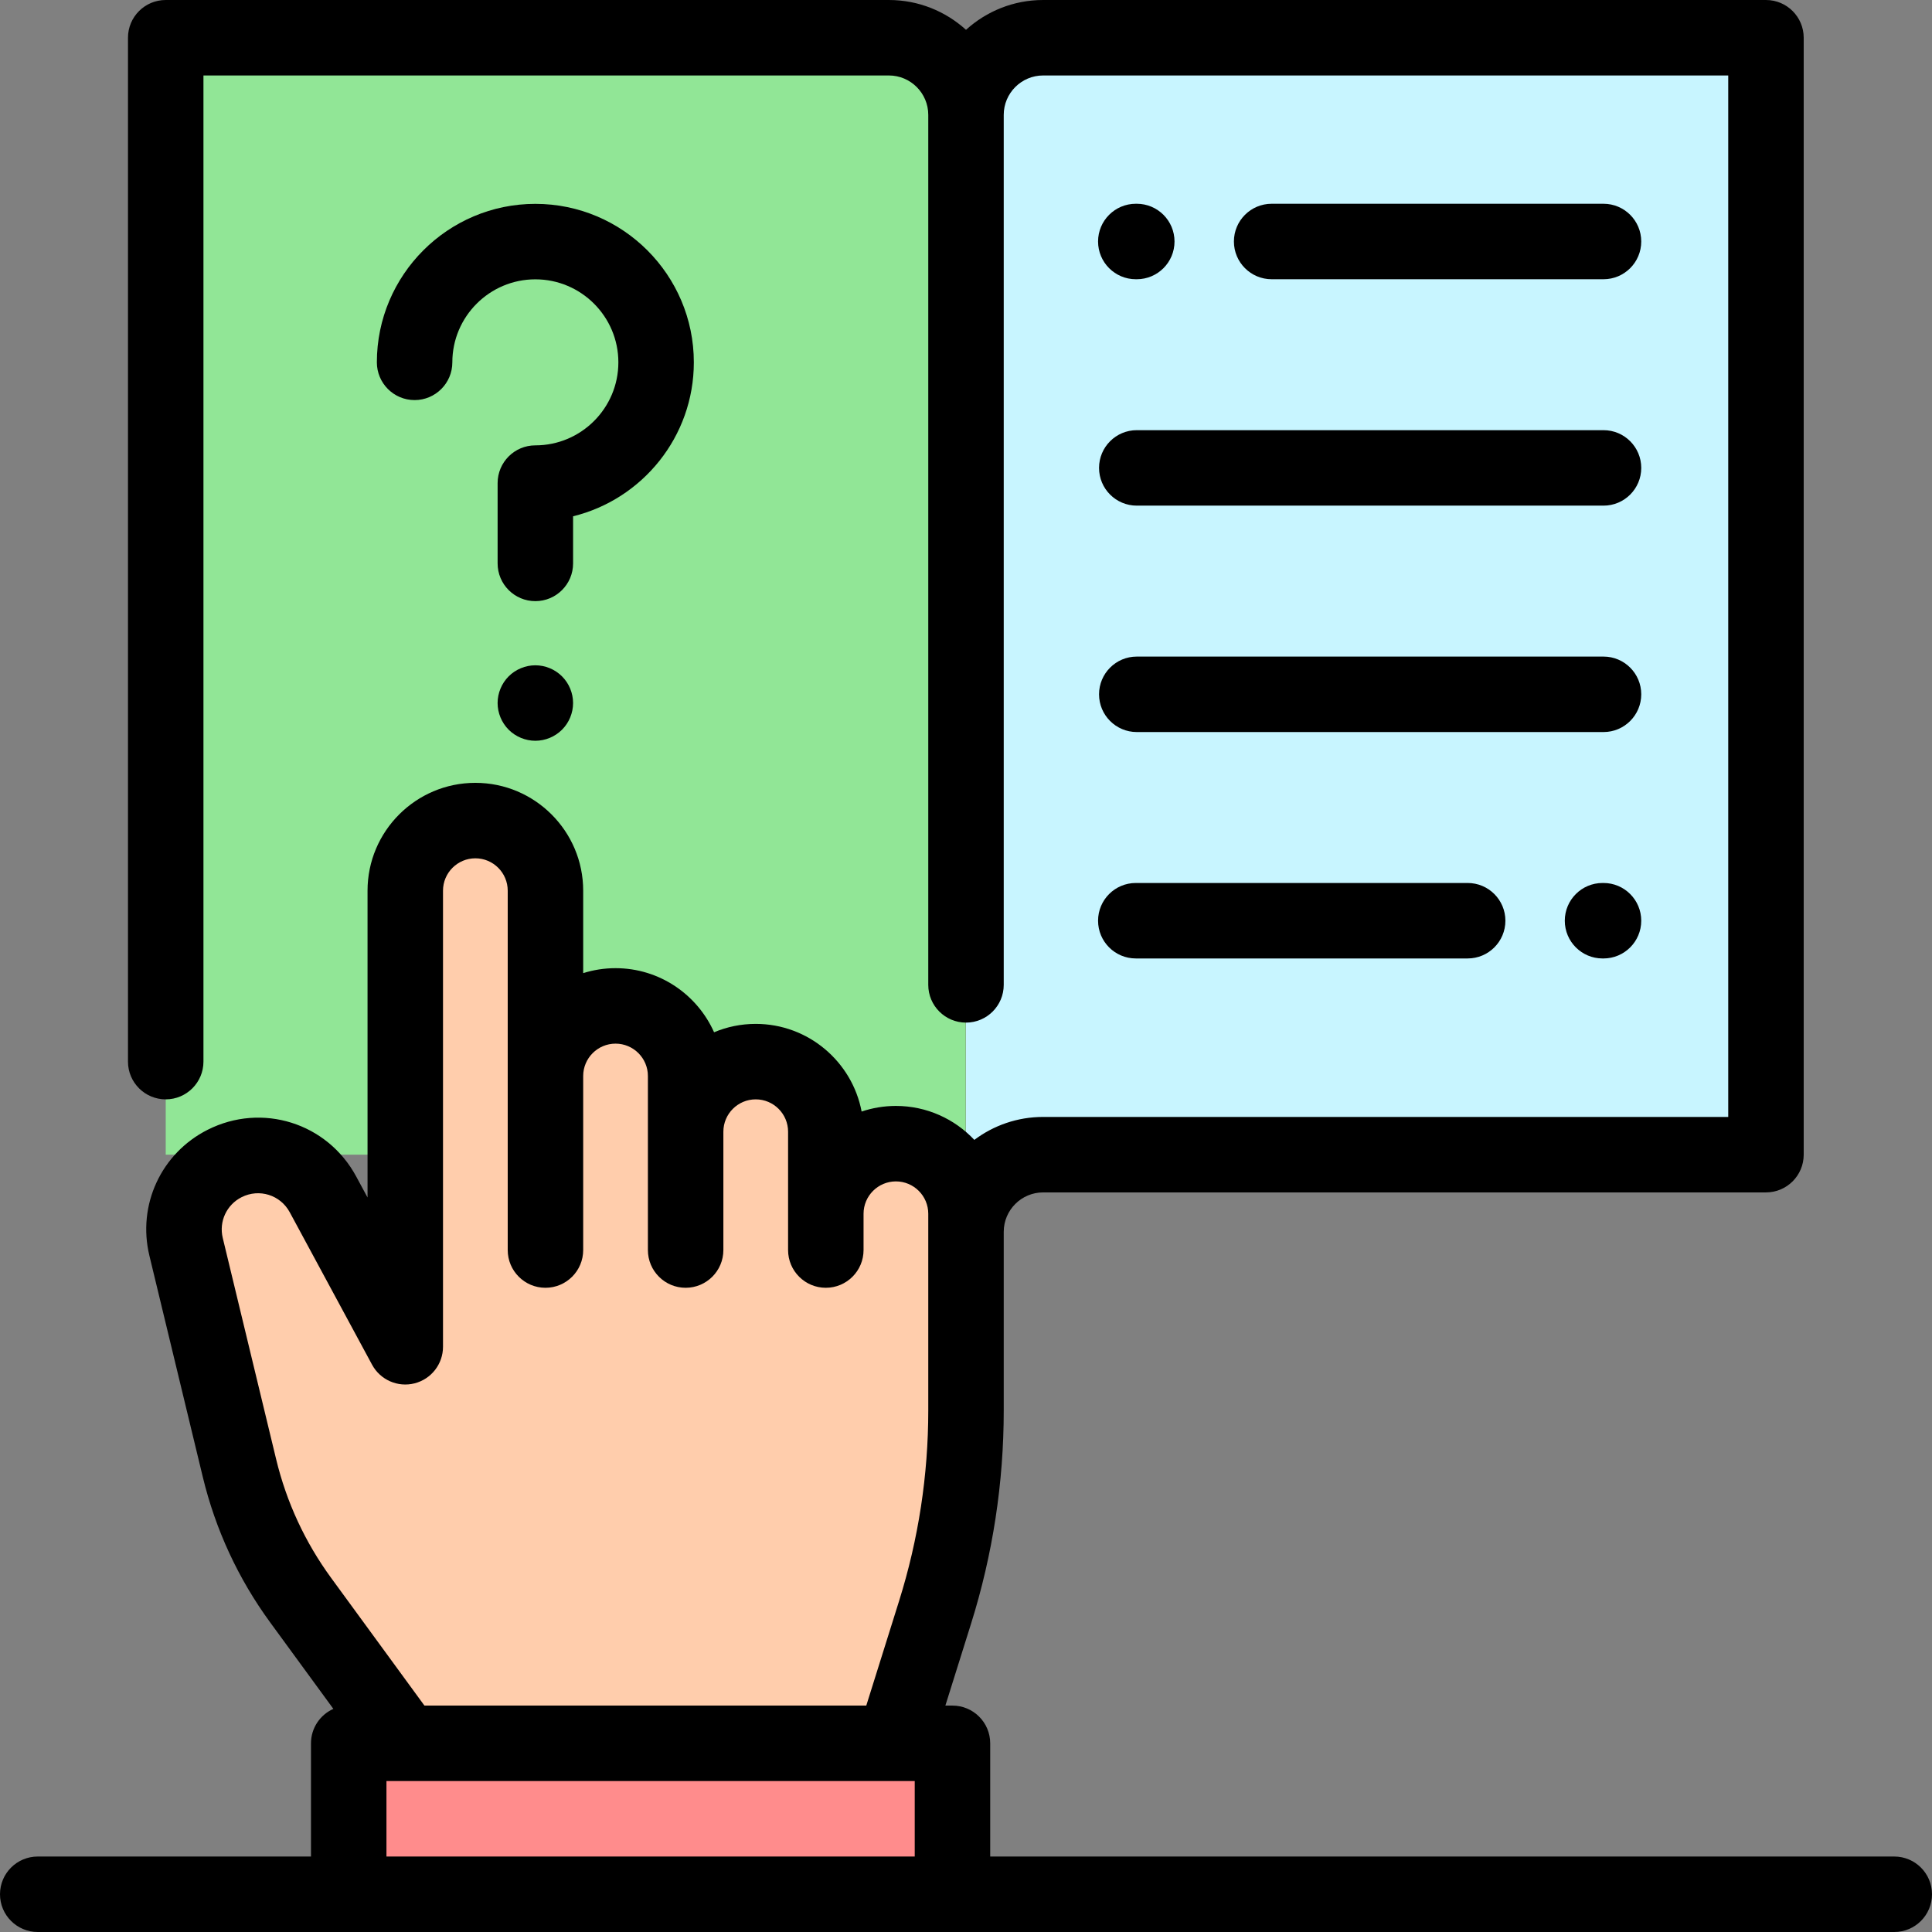<?xml version="1.0" encoding="iso-8859-1"?>
<!-- Generator: Adobe Illustrator 19.0.0, SVG Export Plug-In . SVG Version: 6.00 Build 0)  -->
<svg version="1.1" id="Capa_1" xmlns="http://www.w3.org/2000/svg" xmlns:xlink="http://www.w3.org/1999/xlink" x="0px" y="0px"
	 viewBox="0 0 512 512" style="enable-background:new 0 0 512 512;" xml:space="preserve">
<rect x="0" y="0" width="512" height="512" fill="#808080" stroke="none"/>
<rect x="92.41" y="462" style="fill:#FF8C8C;" width="160" height="40"/>
<path style="fill:#91E696;" d="M255.917,326.442L255.917,326.442L255.917,326.442c0-11.29-9.152-20.442-20.442-20.442H43.917V10
	h191.558c11.29,0,20.442,9.152,20.442,20.442V326.442z"/>
<path style="fill:#C8F5FF;" d="M256,326.442L256,326.442L256,326.442c0-11.29,9.152-20.442,20.442-20.442H468V10H276.442
	C265.152,10,256,19.152,256,30.442V326.442z"/>
<path style="fill:#FFCDAC;" d="M236.917,462l10.897-34.748C253.24,409.948,256,391.92,256,373.786v-52.129
	c0-10.259-8.316-18.575-18.575-18.575l0,0c-10.259,0-18.575,8.316-18.575,18.575v9.618v-9.618v-21.741
	c0-10.259-8.316-18.575-18.575-18.575l0,0c-10.259,0-18.575,8.316-18.575,18.575v6.64v24.72V285.15
	c0-10.259-8.316-18.575-18.575-18.575l0,0c-10.259,0-18.575,8.316-18.575,18.575v46.125v-95.239
	c0-10.259-8.316-18.575-18.575-18.575l0,0c-10.259,0-18.575,8.316-18.575,18.575v120.871l-21.814-40.394
	c-5.039-9.331-16.588-12.957-26.056-8.181l0,0c-8.119,4.096-12.352,13.241-10.219,22.081l14.142,58.619
	c3.05,12.642,8.57,24.555,16.243,35.055L107.402,462H236.917z"/>
<path d="M301.259,54H301c-5.522,0-10,4.478-10,10s4.478,10,10,10h0.259c5.522,0,10-4.478,10-10S306.781,54,301.259,54z"/>
<path d="M424.946,74c5.522,0,10-4.478,10-10s-4.478-10-10-10H337c-5.522,0-10,4.478-10,10s4.478,10,10,10H424.946z"/>
<path d="M291.259,124c0,5.522,4.478,10,10,10h123.688c5.522,0,10-4.478,10-10s-4.478-10-10-10H301.259
	C295.736,114,291.259,118.478,291.259,124z"/>
<path d="M424.946,174H301.259c-5.522,0-10,4.478-10,10s4.478,10,10,10h123.688c5.522,0,10-4.478,10-10S430.469,174,424.946,174z"/>
<path d="M424.946,234h-0.259c-5.522,0-10,4.478-10,10s4.478,10,10,10h0.259c5.522,0,10-4.478,10-10S430.469,234,424.946,234z"/>
<path d="M301,254h87.946c5.522,0,10-4.478,10-10s-4.478-10-10-10H301c-5.522,0-10,4.478-10,10S295.478,254,301,254z"/>
<path d="M151.874,136.822c18.348-4.497,32-21.083,32-40.797c0-23.159-18.841-42-42-42s-42,18.841-42,42c0,5.522,4.478,10,10,10
	s10-4.478,10-10c0-12.131,9.869-22,22-22s22,9.869,22,22s-9.869,22-22,22c-5.522,0-10,4.478-10,10v21.283c0,5.522,4.478,10,10,10
	s10-4.478,10-10V136.822z"/>
<path d="M141.87,176.31c-2.63,0-5.21,1.07-7.07,2.931c-1.86,1.859-2.93,4.439-2.93,7.069s1.069,5.21,2.93,7.07s4.44,2.93,7.07,2.93
	c2.64,0,5.21-1.069,7.069-2.93c1.87-1.86,2.931-4.44,2.931-7.07s-1.061-5.21-2.931-7.069C147.08,177.38,144.51,176.31,141.87,176.31
	z"/>
<path d="M502,492H262.414v-30c0-5.522-4.478-10-10-10h-1.881l6.822-21.756c5.736-18.294,8.645-37.289,8.645-56.458v-47.344
	c0-5.758,4.685-10.442,10.442-10.442H468c5.522,0,10-4.478,10-10V10c0-5.522-4.478-10-10-10H276.442
	C268.581,0,261.407,2.994,256,7.903C250.593,2.994,243.419,0,235.558,0H43.917c-5.522,0-10,4.478-10,10v271.341
	c0,5.522,4.478,10,10,10s10-4.478,10-10V20h181.641C241.315,20,246,24.685,246,30.442V261c0,5.522,4.478,10,10,10s10-4.478,10-10
	V30.442C266,24.685,270.685,20,276.442,20H458v276H276.442c-6.833,0-13.146,2.263-18.232,6.079
	c-5.214-5.533-12.601-8.997-20.786-8.997c-3.175,0-6.227,0.528-9.083,1.489c-2.511-13.21-14.137-23.23-28.066-23.23
	c-3.911,0-7.641,0.792-11.039,2.22c-4.454-9.997-14.478-16.986-26.11-16.986c-2.986,0-5.866,0.462-8.574,1.316v-21.855
	c0-15.757-12.818-28.575-28.575-28.575c-15.756,0-28.574,12.818-28.574,28.575v81.309l-3.016-5.584
	c-7.668-14.196-24.958-19.623-39.359-12.357c-12.326,6.219-18.674,19.935-15.436,33.356l14.143,58.618
	c3.376,13.996,9.395,26.986,17.889,38.61l16.722,22.883c-3.493,1.56-5.931,5.057-5.931,9.129v30H10c-5.522,0-10,4.478-10,10
	s4.478,10,10,10h492c5.522,0,10-4.478,10-10S507.522,492,502,492z M73.176,386.688L59.033,328.07
	c-1.049-4.35,1.008-8.794,5.002-10.81c4.669-2.351,10.27-0.596,12.754,4.005l21.814,40.395c2.176,4.029,6.817,6.065,11.249,4.943
	c4.439-1.122,7.55-5.116,7.55-9.695V236.036c0-4.729,3.847-8.575,8.574-8.575c4.729,0,8.575,3.847,8.575,8.575v95.239
	c0,5.522,4.478,10,10,10s10-4.478,10-10V285.15c0-4.729,3.847-8.575,8.574-8.575c4.729,0,8.575,3.847,8.575,8.575v46.125
	c0,5.522,4.478,10,10,10s10-4.478,10-10v-31.359c0-4.729,3.847-8.575,8.574-8.575c4.729,0,8.575,3.847,8.575,8.575v31.359
	c0,5.522,4.478,10,10,10s10-4.478,10-10v-9.618c0-4.729,3.847-8.575,8.575-8.575s8.574,3.847,8.574,8.575v52.129
	c0,17.138-2.601,34.119-7.729,50.474L229.573,452H112.481l-24.709-33.813C80.842,408.705,75.931,398.106,73.176,386.688z
	 M102.414,472h4.979c0.006,0,0.011,0.001,0.017,0.001c0.009,0,0.017-0.001,0.025-0.001h129.406c0.026,0,0.052,0.003,0.078,0.003
	c0.024,0,0.048-0.003,0.073-0.003h5.421v20h-140L102.414,472L102.414,472z"/>
<g>
</g>
<g>
</g>
<g>
</g>
<g>
</g>
<g>
</g>
<g>
</g>
<g>
</g>
<g>
</g>
<g>
</g>
<g>
</g>
<g>
</g>
<g>
</g>
<g>
</g>
<g>
</g>
<g>
</g>
</svg>
